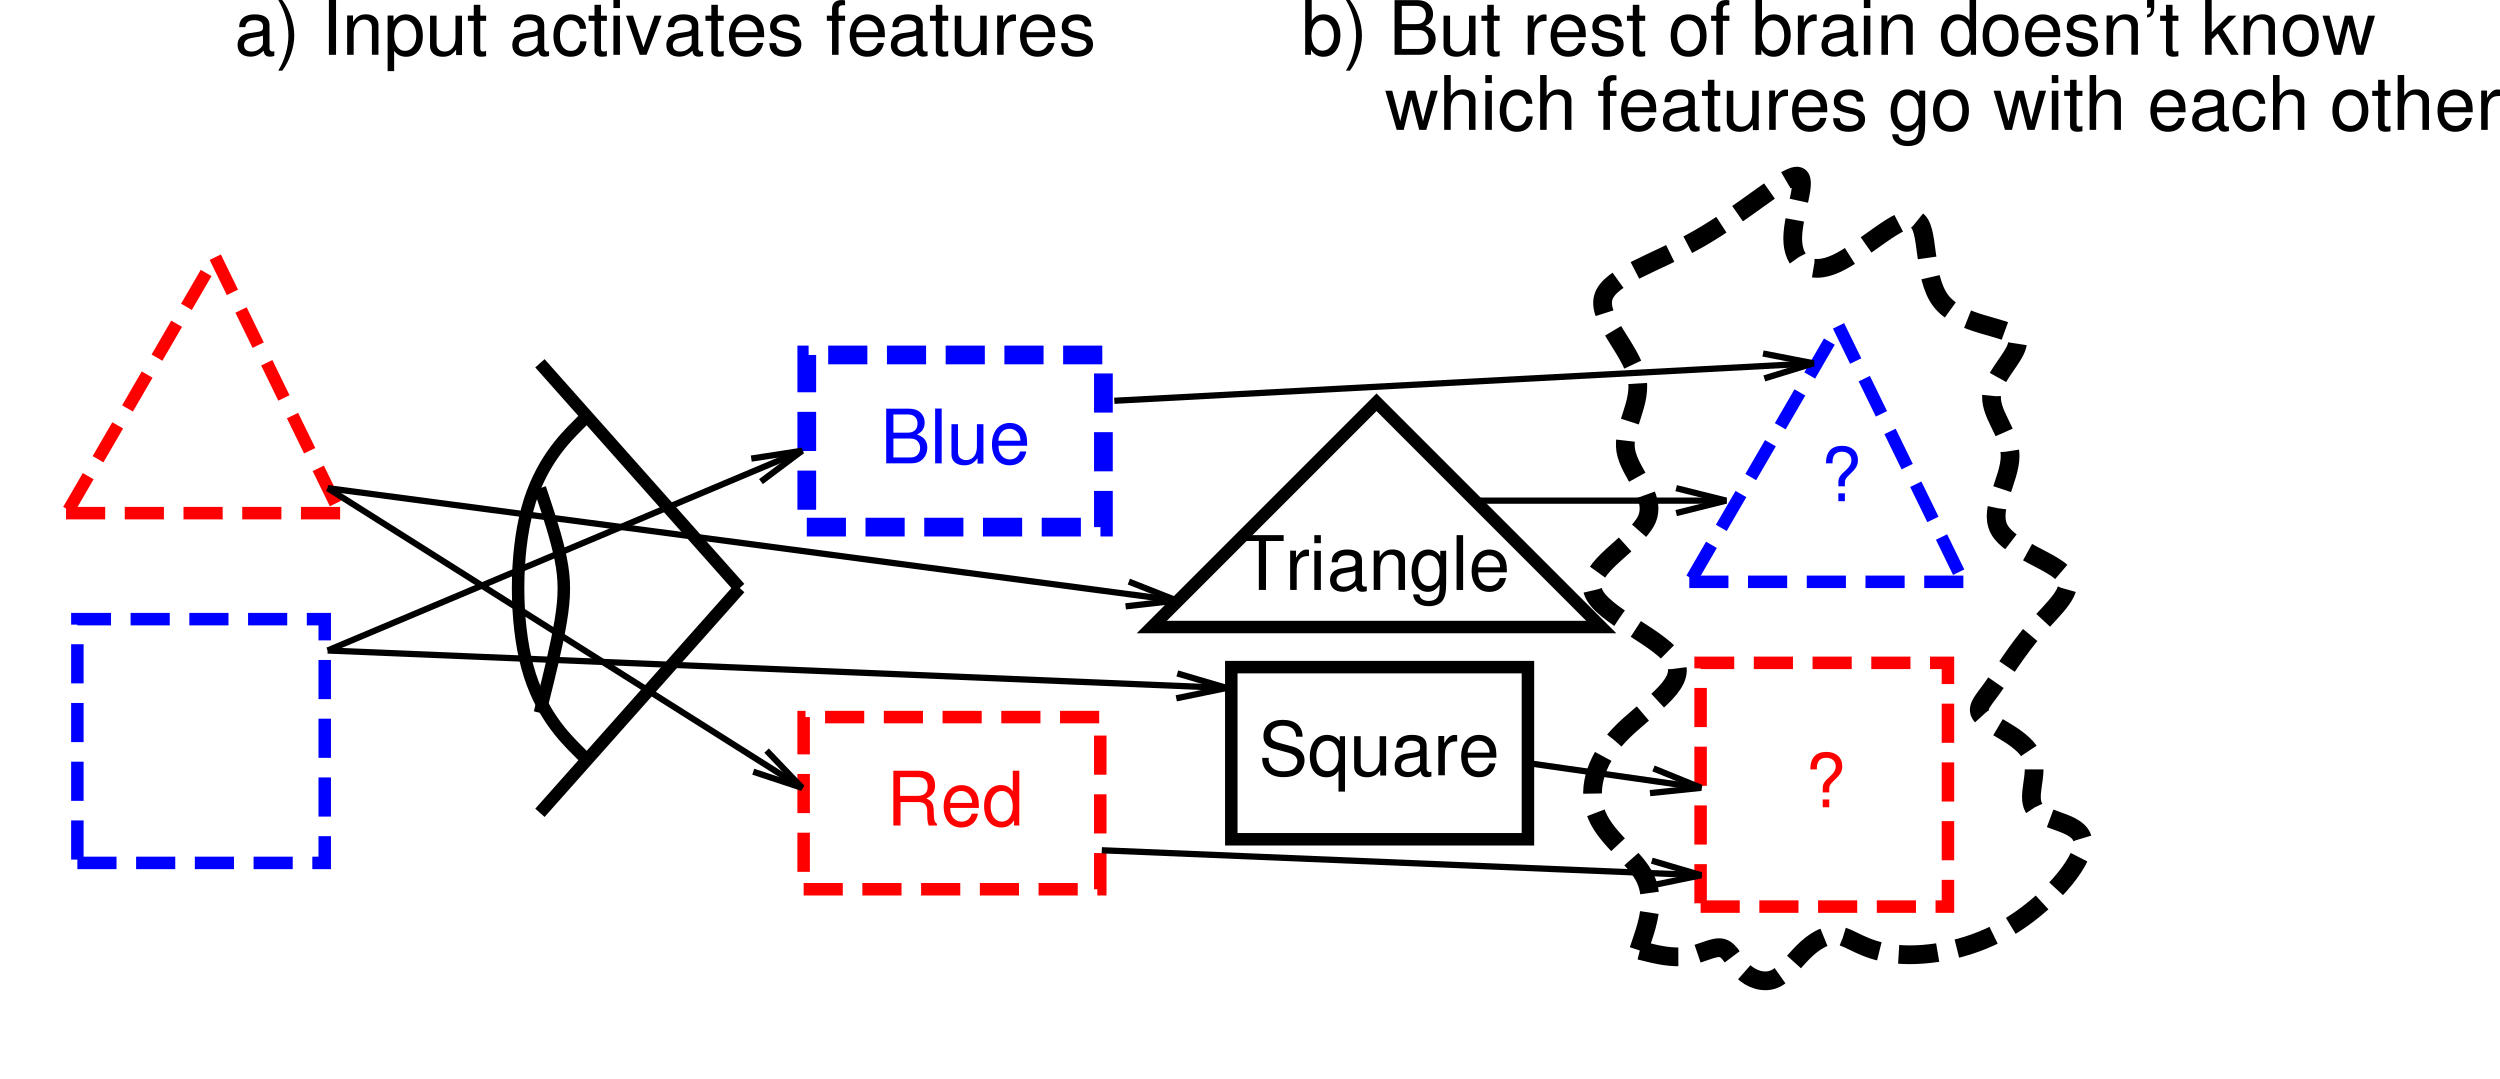 <?xml version="1.0" encoding="ISO-8859-1" standalone="yes"?>
<svg width="383.074" height="165.334">
  <defs> 
    <marker id="ArrowEnd" viewBox="0 0 10 10" refX="0" refY="5" 
     markerUnits="strokeWidth" 
     markerWidth="4" 
     markerHeight="3" 
     orient="auto"> 
        <path d="M 0 0 L 10 5 L 0 10 z" /> 
    </marker>
    <marker id="ArrowStart" viewBox="0 0 10 10" refX="10" refY="5" 
     markerUnits="strokeWidth" 
     markerWidth="4" 
     markerHeight="3" 
     orient="auto"> 
        <path d="M 10 0 L 0 5 L 10 10 z" /> 
    </marker> </defs>
<g>
<path style="stroke:none; fill-rule:evenodd; fill:#ff0000" d="M 137.993 122.899L 140.723 122.899C 141.665 122.899 142.085 123.356 142.085 124.387L 142.085 125.129C 142.085 125.645 142.171 126.149 142.316 126.493L 143.574 126.493L 143.574 126.231C 143.184 125.957 143.102 125.657 143.083 124.539C 143.07 123.157 142.852 122.743 141.938 122.352C 142.895 121.891 143.281 121.305 143.281 120.348C 143.281 118.899 142.374 118.102 140.738 118.102L 136.887 118.102L 136.887 126.5L 137.984 126.5L 137.993 122.899zM 137.926 121.954L 137.926 119.075L 140.508 119.075C 141.102 119.075 141.445 119.164 141.71 119.395C 141.997 119.633 142.145 120.012 142.145 120.52C 142.145 121.504 141.641 121.954 140.503 121.954L 137.926 121.954z"/>
<path style="stroke:none; fill-rule:evenodd; fill:#ff0000" d="M 149.993 123.801C 149.993 122.883 149.926 122.332 149.753 121.887C 149.368 120.903 148.454 120.305 147.335 120.305C 145.671 120.305 144.598 121.598 144.598 123.586C 144.598 125.575 145.633 126.801 147.309 126.801C 148.671 126.801 149.618 126.008 149.859 124.676L 148.906 124.676C 148.645 125.481 148.113 125.899 147.352 125.899C 146.749 125.899 146.238 125.621 145.921 125.106C 145.695 124.758 145.618 124.407 145.605 123.801L 149.993 123.801zM 145.574 123.032C 145.652 121.918 146.333 121.196 147.292 121.196C 148.23 121.196 148.956 121.973 148.956 122.961C 148.956 122.981 148.956 123.004 148.945 123.028L 145.574 123.032z"/>
<path style="stroke:none; fill-rule:evenodd; fill:#ff0000" d="M 156.191 118.098L 155.191 118.098L 155.191 121.239C 154.792 120.625 154.156 120.297 153.355 120.297C 151.809 120.297 150.792 121.555 150.792 123.489C 150.792 125.536 151.805 126.793 153.445 126.793C 154.281 126.793 154.863 126.473 155.387 125.704L 155.387 126.493L 156.184 126.493L 156.191 118.098zM 153.52 121.2C 154.54 121.2 155.188 122.125 155.188 123.571C 155.188 124.969 154.531 125.895 153.531 125.895C 152.488 125.895 151.792 124.957 151.792 123.547C 151.792 122.137 152.484 121.2 153.52 121.2z"/>
<path style="stroke:#ff0000; stroke-dasharray:6,3; stroke-width:1.913; fill:none" d="M 123.141 136.258L 168.594 136.258L 168.594 109.879L 123.141 109.879L 123.141 136.258z"/>
<path style="stroke:none; fill-rule:evenodd; fill:#0000ff" d="M 135.792 71L 139.602 71C 140.398 71 140.988 70.782 141.441 70.301C 141.855 69.864 142.09 69.266 142.09 68.61C 142.09 67.598 141.618 66.985 140.516 66.575C 141.281 66.219 141.688 65.598 141.688 64.746C 141.688 64.137 141.46 63.598 141.02 63.203C 140.583 62.801 140.008 62.618 139.199 62.618L 135.79 62.618L 135.792 71zM 136.895 66.301L 136.895 63.504L 138.938 63.504C 139.527 63.504 139.855 63.586 140.137 63.817C 140.43 64.055 140.59 64.418 140.59 64.903C 140.59 65.371 140.434 65.746 140.137 65.989C 139.855 66.215 139.527 66.301 138.938 66.301L 136.895 66.301zM 136.895 70.098L 136.895 67.2L 139.493 67.2C 140.003 67.2 140.348 67.325 140.602 67.602C 140.852 67.868 140.988 68.235 140.988 68.653C 140.988 69.055 140.852 69.426 140.602 69.692C 140.352 69.965 140.008 70.094 139.493 70.094L 136.895 70.098z"/>
<path style="stroke:none; fill-rule:evenodd; fill:#0000ff" d="M 143.292 71L 144.292 71L 144.292 62.602L 143.292 62.602L 143.292 71z"/>
<path style="stroke:none; fill-rule:evenodd; fill:#0000ff" d="M 150.691 71.036L 150.691 65.004L 149.691 65.004L 149.691 68.45C 149.691 69.688 149.046 70.5 148.04 70.5C 147.277 70.5 146.792 70.039 146.792 69.309L 146.792 65.004L 145.792 65.004L 145.792 69.657C 145.792 70.657 146.551 71.301 147.743 71.301C 148.641 71.301 149.215 70.993 149.79 70.2L 149.79 71.039L 150.691 71.036z"/>
<path style="stroke:none; fill-rule:evenodd; fill:#0000ff" d="M 157.395 68.301C 157.395 67.383 157.329 66.832 157.156 66.387C 156.77 65.403 155.855 64.805 154.738 64.805C 153.074 64.805 151.999 66.098 151.999 68.086C 151.999 70.075 153.036 71.301 154.71 71.301C 156.074 71.301 157.02 70.508 157.262 69.176L 156.309 69.176C 156.046 69.981 155.516 70.399 154.753 70.399C 154.152 70.399 153.641 70.121 153.324 69.606C 153.098 69.258 153.02 68.907 153.008 68.301L 157.395 68.301zM 152.973 67.532C 153.051 66.418 153.73 65.696 154.691 65.696C 155.628 65.696 156.355 66.473 156.355 67.461C 156.355 67.481 156.355 67.504 156.344 67.528L 152.973 67.532z"/>
<path style="stroke:#0000ff; stroke-dasharray:6,3; stroke-width:2.87; fill:none" d="M 123.622 80.77L 169.074 80.77L 169.074 54.391L 123.622 54.391L 123.622 80.77z"/>
<path style="stroke:#000000; stroke-width:1.913; fill:none" d="M 188.671 128.602L 234.124 128.602L 234.124 102.223L 188.671 102.223L 188.671 128.602z"/>
<path style="stroke:none; fill-rule:evenodd; fill:#000000" d="M 199.594 112.887C 199.585 111.25 198.465 110.301 196.551 110.301C 194.727 110.301 193.598 111.25 193.598 112.778C 193.598 113.805 194.128 114.457 195.219 114.746L 197.273 115.301C 198.316 115.579 198.792 116.004 198.792 116.664C 198.792 117.114 198.555 117.579 198.206 117.832C 197.878 118.063 197.359 118.188 196.691 118.188C 195.796 118.188 195.188 117.961 194.792 117.461C 194.488 117.082 194.352 116.664 194.402 116.125L 193.402 116.125C 193.411 116.903 193.559 117.414 193.887 117.879C 194.454 118.668 195.406 119.086 196.665 119.086C 197.648 119.086 198.454 118.86 198.988 118.442C 199.542 117.996 199.895 117.246 199.895 116.52C 199.895 115.485 199.262 114.727 198.137 114.414L 196.062 113.852C 195.066 113.579 194.704 113.254 194.704 112.61C 194.704 111.758 195.438 111.192 196.542 111.192C 197.852 111.192 198.585 111.793 198.598 112.879L 199.594 112.887z"/>
<path style="stroke:none; fill-rule:evenodd; fill:#000000" d="M 206.094 121.301L 206.094 112.805L 205.296 112.805L 205.296 113.59C 204.844 112.954 204.156 112.606 203.355 112.606C 201.749 112.606 200.704 113.911 200.704 115.922C 200.704 117.887 201.68 119.102 203.253 119.102C 204.083 119.102 204.652 118.793 205.098 118.114L 205.098 121.301L 206.094 121.301zM 203.445 113.508C 204.465 113.508 205.122 114.426 205.122 115.871C 205.122 117.246 204.456 118.164 203.445 118.164C 202.391 118.164 201.691 117.235 201.691 115.836C 201.691 114.45 202.391 113.508 203.445 113.508z"/>
<path style="stroke:none; fill-rule:evenodd; fill:#000000" d="M 212.395 118.836L 212.395 112.805L 211.395 112.805L 211.395 116.25C 211.395 117.489 210.749 118.301 209.743 118.301C 208.98 118.301 208.497 117.84 208.497 117.11L 208.497 112.805L 207.497 112.805L 207.497 117.457C 207.497 118.457 208.253 119.102 209.445 119.102C 210.344 119.102 210.917 118.793 211.493 118L 211.493 118.84L 212.395 118.836z"/>
<path style="stroke:none; fill-rule:evenodd; fill:#000000" d="M 219.335 118.239C 219.23 118.297 219.184 118.297 219.124 118.297C 218.786 118.297 218.598 118.125 218.598 117.825L 218.598 114.258C 218.598 113.184 217.82 112.602 216.348 112.602C 215.48 112.602 214.762 112.856 214.359 113.305C 214.085 113.614 213.973 113.961 213.949 114.563L 214.895 114.563C 214.973 113.832 215.398 113.5 216.281 113.5C 217.124 113.5 217.598 113.821 217.598 114.399L 217.598 114.653C 217.598 115.055 217.363 115.227 216.622 115.321C 215.296 115.493 215.094 115.539 214.734 115.688C 214.051 115.973 213.704 116.516 213.704 117.301C 213.704 118.395 214.456 119.086 215.667 119.086C 216.421 119.086 217.027 118.813 217.704 118.168C 217.77 118.801 218.066 119.086 218.684 119.086C 218.874 119.086 219.023 119.063 219.333 118.981L 219.335 118.239zM 217.594 116.938C 217.594 117.266 217.503 117.469 217.227 117.743C 216.848 118.106 216.391 118.297 215.844 118.297C 215.122 118.297 214.695 117.934 214.695 117.305C 214.695 116.657 215.105 116.325 216.098 116.172C 217.079 116.032 217.277 115.985 217.59 115.832L 217.594 116.938z"/>
<path style="stroke:none; fill-rule:evenodd; fill:#000000" d="M 220.395 112.774L 220.395 118.797L 221.395 118.797L 221.395 115.664C 221.395 114.801 221.605 114.239 222.055 113.903C 222.344 113.684 222.624 113.618 223.277 113.606L 223.277 112.641C 223.122 112.621 223.042 112.61 222.917 112.61C 222.309 112.61 221.844 112.977 221.296 113.871L 221.296 112.782L 220.395 112.774z"/>
<path style="stroke:none; fill-rule:evenodd; fill:#000000" d="M 229.292 116.098C 229.292 115.18 229.227 114.629 229.055 114.184C 228.667 113.2 227.753 112.602 226.637 112.602C 224.973 112.602 223.898 113.895 223.898 115.883C 223.898 117.871 224.934 119.098 226.609 119.098C 227.973 119.098 228.917 118.305 229.161 116.973L 228.206 116.973C 227.945 117.778 227.415 118.196 226.652 118.196C 226.051 118.196 225.54 117.918 225.223 117.403C 224.997 117.055 224.917 116.704 224.906 116.098L 229.292 116.098zM 224.874 115.332C 224.954 114.219 225.633 113.496 226.594 113.496C 227.531 113.496 228.258 114.274 228.258 115.262C 228.258 115.282 228.258 115.305 228.247 115.329L 224.874 115.332z"/>
<path style="stroke:#0000ff; stroke-dasharray:6,3; stroke-width:1.913; fill:none" d="M 11.855 132.223L 49.758 132.223L 49.758 94.871L 11.855 94.871L 11.855 132.223z"/>
<path style="stroke:#000000; stroke-width:1.913; fill:none" d="M 90.383 63.321C 90.383 63.321 90.383 63.321 88.473 65.231C 86.562 67.141 82.734 70.969 80.82 77.985C 78.91 85 78.91 95.204 80.82 102.219C 82.73 109.235 86.559 113.059 88.473 114.973C 90.383 116.883 90.383 116.883 90.383 116.883"/>
<path style="stroke:#000000; stroke-width:1.913; fill:none" d="M 82.73 55.668L 113.34 90.106"/>
<path style="stroke:#000000; stroke-width:1.913; fill:none" d="M 113.344 90.11L 82.734 124.547"/>
<path style="stroke:#000000; stroke-width:1.913; fill:none" d="M 82.73 74.801C 82.73 74.801 82.73 74.801 83.367 76.711C 84.004 78.621 85.277 82.45 85.918 85.637C 86.555 88.825 86.555 91.375 85.918 95.2C 85.281 99.024 84.008 104.125 83.367 106.676C 82.73 109.227 82.73 109.227 82.73 109.227"/>
<path style="stroke:#ff0000; stroke-dasharray:6,3; stroke-width:1.913; fill:none" d="M 32.984 39.407L 52.117 78.629"/>
<path style="stroke:#ff0000; stroke-dasharray:6,3; stroke-width:1.913; fill:none" d="M 52.117 78.629L 10.027 78.629"/>
<path style="stroke:#ff0000; stroke-dasharray:6,3; stroke-width:1.913; fill:none" d="M 10.504 78.153L 32.984 39.41"/>
<path style="stroke:#ff0000; stroke-dasharray:6,3; stroke-width:1.913; fill:none" d="M 260.582 138.918L 298.484 138.918L 298.484 101.567L 260.582 101.567L 260.582 138.918z"/>
<path style="stroke:none; fill-rule:evenodd; fill:#ff0000" d="M 280.293 121.414L 280.293 120.879C 280.293 120.375 280.414 120.184 281.172 119.461C 282.008 118.684 282.289 118.168 282.289 117.411C 282.289 116.071 281.348 115.211 279.875 115.211C 278.242 115.211 277.395 116.125 277.395 117.891L 278.395 117.891C 278.395 117.368 278.449 117.047 278.586 116.774C 278.797 116.352 279.25 116.114 279.848 116.114C 280.715 116.114 281.289 116.641 281.289 117.418C 281.289 117.942 281.047 118.391 280.453 118.93C 279.797 119.536 279.797 119.536 279.605 119.797C 279.375 120.118 279.297 120.379 279.297 120.789L 279.297 121.418L 280.293 121.414zM 280.293 122.5L 279.293 122.5L 279.293 123.7L 280.293 123.7L 280.293 122.5z"/>
<path style="stroke:none; fill-rule:evenodd; fill:#0000ff" d="M 282.691 74.516L 282.691 73.981C 282.691 73.477 282.812 73.286 283.57 72.563C 284.406 71.786 284.688 71.27 284.688 70.512C 284.688 69.172 283.746 68.313 282.273 68.313C 280.641 68.313 279.793 69.227 279.793 70.993L 280.793 70.993C 280.793 70.469 280.848 70.149 280.984 69.875C 281.195 69.453 281.648 69.215 282.246 69.215C 283.113 69.215 283.688 69.743 283.688 70.52C 283.688 71.043 283.445 71.493 282.852 72.032C 282.195 72.637 282.195 72.637 282.004 72.899C 281.773 73.219 281.695 73.481 281.695 73.891L 281.695 74.52L 282.691 74.516zM 282.691 75.598L 281.691 75.598L 281.691 76.797L 282.691 76.797L 282.691 75.598z"/>
<path style="stroke:#0000ff; stroke-dasharray:6,3; stroke-width:1.913; fill:none" d="M 281.715 49.93L 300.848 89.153"/>
<path style="stroke:#0000ff; stroke-dasharray:6,3; stroke-width:1.913; fill:none" d="M 300.848 89.153L 258.758 89.153"/>
<path style="stroke:#0000ff; stroke-dasharray:6,3; stroke-width:1.913; fill:none" d="M 259.234 88.672L 281.715 49.93"/>
<path style="stroke:none; fill-rule:evenodd; fill:#000000" d="M 42.035 7.836C 41.93 7.895 41.883 7.895 41.824 7.895C 41.484 7.895 41.297 7.723 41.297 7.422L 41.297 3.856C 41.297 2.782 40.52 2.2 39.047 2.2C 38.18 2.2 37.461 2.453 37.059 2.903C 36.785 3.211 36.672 3.559 36.648 4.16L 37.594 4.16C 37.672 3.43 38.098 3.098 38.98 3.098C 39.824 3.098 40.297 3.418 40.297 3.996L 40.297 4.25C 40.297 4.653 40.062 4.825 39.32 4.918C 37.996 5.09 37.793 5.137 37.434 5.286C 36.75 5.571 36.402 6.114 36.402 6.899C 36.402 7.993 37.156 8.684 38.367 8.684C 39.121 8.684 39.727 8.41 40.402 7.766C 40.469 8.399 40.766 8.684 41.383 8.684C 41.574 8.684 41.723 8.66 42.031 8.578L 42.035 7.836zM 40.293 6.539C 40.293 6.868 40.203 7.071 39.926 7.344C 39.547 7.707 39.09 7.899 38.543 7.899C 37.82 7.899 37.395 7.536 37.395 6.907C 37.395 6.258 37.805 5.926 38.797 5.774C 39.777 5.633 39.977 5.586 40.289 5.434L 40.293 6.539z"/>
<path style="stroke:none; fill-rule:evenodd; fill:#000000" d="M 43.25 10.832C 44.379 9.325 45.09 7.231 45.09 5.426C 45.09 3.61 44.379 1.516 43.25 0.004L 42.633 0.004C 43.637 1.653 44.195 3.582 44.195 5.426C 44.195 7.254 43.637 9.2 42.633 10.832L 43.25 10.832z"/>
<path style="stroke:none; fill-rule:evenodd; fill:#000000" d="M 50.395 8.399L 51.492 8.399L 51.492 0L 50.395 0L 50.395 8.399z"/>
<path style="stroke:none; fill-rule:evenodd; fill:#000000" d="M 53.191 2.371L 53.191 8.395L 54.191 8.395L 54.191 5.047C 54.191 3.809 54.816 2.996 55.781 2.996C 56.52 2.996 56.988 3.457 56.988 4.188L 56.988 8.391L 57.988 8.391L 57.988 3.836C 57.988 2.836 57.246 2.192 56.086 2.192C 55.195 2.192 54.621 2.536 54.094 3.375L 54.094 2.364L 53.191 2.371z"/>
<path style="stroke:none; fill-rule:evenodd; fill:#000000" d="M 59.395 10.903L 60.395 10.903L 60.395 7.801C 60.895 8.422 61.457 8.7 62.23 8.7C 63.773 8.7 64.789 7.442 64.789 5.508C 64.789 3.477 63.805 2.203 62.207 2.203C 61.395 2.203 60.738 2.571 60.293 3.282L 60.293 2.375L 59.395 2.375L 59.395 10.903zM 62.059 3.098C 63.105 3.098 63.789 4.032 63.789 5.481C 63.789 6.856 63.094 7.793 62.059 7.793C 61.055 7.793 60.395 6.868 60.395 5.446C 60.395 4.024 61.055 3.098 62.059 3.098z"/>
<path style="stroke:none; fill-rule:evenodd; fill:#000000" d="M 70.793 8.434L 70.793 2.403L 69.793 2.403L 69.793 5.848C 69.793 7.086 69.148 7.899 68.141 7.899C 67.379 7.899 66.894 7.438 66.894 6.707L 66.894 2.403L 65.894 2.403L 65.894 7.055C 65.894 8.055 66.652 8.7 67.844 8.7C 68.742 8.7 69.316 8.391 69.891 7.598L 69.891 8.438L 70.793 8.434z"/>
<path style="stroke:none; fill-rule:evenodd; fill:#000000" d="M 74.492 2.399L 73.594 2.399L 73.594 0.731L 72.594 0.731L 72.594 2.399L 71.695 2.399L 71.695 3.196L 72.594 3.196L 72.594 7.743C 72.594 8.348 72.996 8.692 73.727 8.692C 73.949 8.692 74.176 8.668 74.488 8.61L 74.488 7.774C 74.375 7.864 74.238 7.891 74.07 7.891C 73.695 7.891 73.59 7.778 73.59 7.348L 73.59 3.196L 74.488 3.196L 74.492 2.399z"/>
<path style="stroke:none; fill-rule:evenodd; fill:#000000" d="M 84.133 7.836C 84.027 7.895 83.98 7.895 83.922 7.895C 83.582 7.895 83.394 7.723 83.394 7.422L 83.394 3.856C 83.394 2.782 82.617 2.2 81.144 2.2C 80.277 2.2 79.559 2.453 79.156 2.903C 78.883 3.211 78.769 3.559 78.746 4.16L 79.691 4.16C 79.769 3.43 80.195 3.098 81.078 3.098C 81.922 3.098 82.394 3.418 82.394 3.996L 82.394 4.25C 82.394 4.653 82.16 4.825 81.418 4.918C 80.094 5.09 79.891 5.137 79.531 5.286C 78.848 5.571 78.5 6.114 78.5 6.899C 78.5 7.993 79.254 8.684 80.465 8.684C 81.219 8.684 81.824 8.41 82.5 7.766C 82.566 8.399 82.863 8.684 83.48 8.684C 83.672 8.684 83.82 8.66 84.129 8.578L 84.133 7.836zM 82.394 6.539C 82.394 6.868 82.305 7.071 82.027 7.344C 81.648 7.707 81.191 7.899 80.644 7.899C 79.922 7.899 79.496 7.536 79.496 6.907C 79.496 6.258 79.906 5.926 80.898 5.774C 81.879 5.633 82.078 5.586 82.391 5.434L 82.394 6.539z"/>
<path style="stroke:none; fill-rule:evenodd; fill:#000000" d="M 89.801 4.407C 89.758 3.821 89.633 3.438 89.402 3.102C 88.996 2.539 88.277 2.203 87.449 2.203C 85.848 2.203 84.801 3.496 84.801 5.508C 84.801 7.461 85.824 8.7 87.438 8.7C 88.859 8.7 89.758 7.828 89.871 6.336L 88.918 6.336C 88.762 7.313 88.273 7.801 87.469 7.801C 86.426 7.801 85.801 6.938 85.801 5.512C 85.801 4.004 86.41 3.106 87.445 3.106C 88.238 3.106 88.738 3.575 88.852 4.41L 89.801 4.407z"/>
<path style="stroke:none; fill-rule:evenodd; fill:#000000" d="M 92.993 2.399L 92.094 2.399L 92.094 0.731L 91.094 0.731L 91.094 2.399L 90.195 2.399L 90.195 3.196L 91.094 3.196L 91.094 7.743C 91.094 8.348 91.496 8.692 92.227 8.692C 92.45 8.692 92.675 8.668 92.989 8.61L 92.989 7.774C 92.874 7.864 92.739 7.891 92.57 7.891C 92.195 7.891 92.09 7.778 92.09 7.348L 92.09 3.196L 92.989 3.196L 92.993 2.399z"/>
<path style="stroke:none; fill-rule:evenodd; fill:#000000" d="M 94.993 2.399L 93.993 2.399L 93.993 8.399L 94.993 8.399L 94.993 2.399zM 94.993 0L 93.993 0L 93.993 1.235L 94.993 1.235L 94.993 0z"/>
<path style="stroke:none; fill-rule:evenodd; fill:#000000" d="M 99.067 8.399L 101.372 2.399L 100.293 2.399L 98.597 7.258L 96.993 2.399L 95.915 2.399L 98.023 8.399L 99.067 8.399z"/>
<path style="stroke:none; fill-rule:evenodd; fill:#000000" d="M 107.735 7.836C 107.629 7.895 107.583 7.895 107.524 7.895C 107.184 7.895 106.997 7.723 106.997 7.422L 106.997 3.856C 106.997 2.782 106.219 2.2 104.747 2.2C 103.879 2.2 103.161 2.453 102.758 2.903C 102.485 3.211 102.372 3.559 102.348 4.16L 103.293 4.16C 103.372 3.43 103.797 3.098 104.68 3.098C 105.524 3.098 105.997 3.418 105.997 3.996L 105.997 4.25C 105.997 4.653 105.762 4.825 105.02 4.918C 103.696 5.09 103.493 5.137 103.133 5.286C 102.45 5.571 102.102 6.114 102.102 6.899C 102.102 7.993 102.856 8.684 104.067 8.684C 104.821 8.684 105.426 8.41 106.102 7.766C 106.168 8.399 106.465 8.684 107.083 8.684C 107.274 8.684 107.422 8.66 107.731 8.578L 107.735 7.836zM 105.993 6.539C 105.993 6.868 105.903 7.071 105.625 7.344C 105.247 7.707 104.79 7.899 104.243 7.899C 103.52 7.899 103.094 7.536 103.094 6.907C 103.094 6.258 103.504 5.926 104.497 5.774C 105.477 5.633 105.676 5.586 105.989 5.434L 105.993 6.539z"/>
<path style="stroke:none; fill-rule:evenodd; fill:#000000" d="M 110.895 2.399L 109.997 2.399L 109.997 0.731L 108.997 0.731L 108.997 2.399L 108.098 2.399L 108.098 3.196L 108.997 3.196L 108.997 7.743C 108.997 8.348 109.399 8.692 110.129 8.692C 110.352 8.692 110.579 8.668 110.891 8.61L 110.891 7.774C 110.778 7.864 110.641 7.891 110.473 7.891C 110.098 7.891 109.993 7.778 109.993 7.348L 109.993 3.196L 110.891 3.196L 110.895 2.399z"/>
<path style="stroke:none; fill-rule:evenodd; fill:#000000" d="M 117.094 5.7C 117.094 4.782 117.028 4.231 116.856 3.786C 116.469 2.801 115.555 2.203 114.438 2.203C 112.774 2.203 111.7 3.496 111.7 5.485C 111.7 7.473 112.735 8.7 114.411 8.7C 115.774 8.7 116.719 7.907 116.961 6.575L 116.008 6.575C 115.747 7.379 115.215 7.797 114.454 7.797C 113.852 7.797 113.34 7.52 113.024 7.004C 112.797 6.657 112.719 6.305 112.707 5.7L 117.094 5.7zM 112.672 4.934C 112.75 3.821 113.43 3.098 114.391 3.098C 115.329 3.098 116.055 3.875 116.055 4.864C 116.055 4.883 116.055 4.907 116.043 4.93L 112.672 4.934z"/>
<path style="stroke:none; fill-rule:evenodd; fill:#000000" d="M 122.52 4.063C 122.508 2.875 121.723 2.203 120.321 2.203C 118.911 2.203 117.997 2.93 117.997 4.051C 117.997 4.996 118.485 5.446 119.934 5.793L 120.844 6.012C 121.52 6.172 121.79 6.414 121.79 6.852C 121.79 7.414 121.223 7.797 120.379 7.797C 119.86 7.797 119.422 7.649 119.18 7.391C 119.032 7.219 118.961 7.043 118.903 6.61L 117.887 6.61C 117.93 8.02 118.715 8.7 120.297 8.7C 121.821 8.7 122.79 7.95 122.79 6.786C 122.79 5.887 122.278 5.391 121.063 5.102L 120.129 4.883C 119.336 4.7 118.997 4.446 118.997 4.02C 118.997 3.469 119.493 3.11 120.282 3.11C 121.055 3.11 121.473 3.438 121.497 4.067L 122.52 4.063z"/>
<path style="stroke:none; fill-rule:evenodd; fill:#000000" d="M 129.493 2.399L 128.493 2.399L 128.493 1.43C 128.493 1.016 128.719 0.801 129.156 0.801C 129.234 0.801 129.27 0.801 129.488 0.801L 129.488 0.059C 129.266 0.016 129.137 0.008 128.938 0.008C 128.036 0.008 127.493 0.516 127.493 1.379L 127.493 2.403L 126.696 2.403L 126.696 3.2L 127.493 3.2L 127.493 8.399L 128.493 8.399L 128.493 3.2L 129.493 3.2L 129.493 2.399z"/>
<path style="stroke:none; fill-rule:evenodd; fill:#000000" d="M 135.594 5.7C 135.594 4.782 135.527 4.231 135.355 3.786C 134.969 2.801 134.055 2.203 132.938 2.203C 131.273 2.203 130.199 3.496 130.199 5.485C 130.199 7.473 131.234 8.7 132.911 8.7C 134.273 8.7 135.219 7.907 135.46 6.575L 134.508 6.575C 134.247 7.379 133.715 7.797 132.954 7.797C 132.352 7.797 131.84 7.52 131.523 7.004C 131.296 6.657 131.219 6.305 131.206 5.7L 135.594 5.7zM 131.171 4.934C 131.249 3.821 131.93 3.098 132.891 3.098C 133.829 3.098 134.555 3.875 134.555 4.864C 134.555 4.883 134.555 4.907 134.542 4.93L 131.171 4.934z"/>
<path style="stroke:none; fill-rule:evenodd; fill:#000000" d="M 142.133 7.836C 142.027 7.895 141.98 7.895 141.921 7.895C 141.583 7.895 141.395 7.723 141.395 7.422L 141.395 3.856C 141.395 2.782 140.618 2.2 139.145 2.2C 138.277 2.2 137.559 2.453 137.156 2.903C 136.883 3.211 136.77 3.559 136.747 4.16L 137.691 4.16C 137.77 3.43 138.195 3.098 139.079 3.098C 139.921 3.098 140.395 3.418 140.395 3.996L 140.395 4.25C 140.395 4.653 140.161 4.825 139.417 4.918C 138.094 5.09 137.891 5.137 137.531 5.286C 136.848 5.571 136.499 6.114 136.499 6.899C 136.499 7.993 137.253 8.684 138.465 8.684C 139.219 8.684 139.824 8.41 140.499 7.766C 140.566 8.399 140.863 8.684 141.48 8.684C 141.671 8.684 141.82 8.66 142.128 8.578L 142.133 7.836zM 140.395 6.539C 140.395 6.868 140.305 7.071 140.027 7.344C 139.648 7.707 139.191 7.899 138.645 7.899C 137.921 7.899 137.497 7.536 137.497 6.907C 137.497 6.258 137.906 5.926 138.898 5.774C 139.878 5.633 140.079 5.586 140.391 5.434L 140.395 6.539z"/>
<path style="stroke:none; fill-rule:evenodd; fill:#000000" d="M 145.292 2.399L 144.395 2.399L 144.395 0.731L 143.395 0.731L 143.395 2.399L 142.497 2.399L 142.497 3.196L 143.395 3.196L 143.395 7.743C 143.395 8.348 143.796 8.692 144.527 8.692C 144.749 8.692 144.977 8.668 145.29 8.61L 145.29 7.774C 145.176 7.864 145.04 7.891 144.872 7.891C 144.497 7.891 144.391 7.778 144.391 7.348L 144.391 3.196L 145.29 3.196L 145.292 2.399z"/>
<path style="stroke:none; fill-rule:evenodd; fill:#000000" d="M 151.191 8.434L 151.191 2.403L 150.191 2.403L 150.191 5.848C 150.191 7.086 149.546 7.899 148.54 7.899C 147.777 7.899 147.292 7.438 147.292 6.707L 147.292 2.403L 146.292 2.403L 146.292 7.055C 146.292 8.055 147.051 8.7 148.243 8.7C 149.141 8.7 149.715 8.391 150.29 7.598L 150.29 8.438L 151.191 8.434z"/>
<path style="stroke:none; fill-rule:evenodd; fill:#000000" d="M 152.792 2.371L 152.792 8.395L 153.792 8.395L 153.792 5.262C 153.792 4.399 154.003 3.836 154.454 3.5C 154.743 3.282 155.023 3.215 155.676 3.203L 155.676 2.239C 155.52 2.219 155.441 2.207 155.316 2.207C 154.706 2.207 154.243 2.575 153.695 3.469L 153.695 2.379L 152.792 2.371z"/>
<path style="stroke:none; fill-rule:evenodd; fill:#000000" d="M 161.691 5.7C 161.691 4.782 161.624 4.231 161.454 3.786C 161.066 2.801 160.152 2.203 159.036 2.203C 157.372 2.203 156.296 3.496 156.296 5.485C 156.296 7.473 157.333 8.7 159.008 8.7C 160.372 8.7 161.316 7.907 161.559 6.575L 160.605 6.575C 160.344 7.379 159.812 7.797 159.051 7.797C 158.449 7.797 157.938 7.52 157.622 7.004C 157.395 6.657 157.316 6.305 157.305 5.7L 161.691 5.7zM 157.273 4.934C 157.352 3.821 158.031 3.098 158.993 3.098C 159.93 3.098 160.656 3.875 160.656 4.864C 160.656 4.883 160.656 4.907 160.645 4.93L 157.273 4.934z"/>
<path style="stroke:none; fill-rule:evenodd; fill:#000000" d="M 167.219 4.063C 167.206 2.875 166.421 2.203 165.02 2.203C 163.609 2.203 162.695 2.93 162.695 4.051C 162.695 4.996 163.184 5.446 164.633 5.793L 165.542 6.012C 166.219 6.172 166.488 6.414 166.488 6.852C 166.488 7.414 165.921 7.797 165.079 7.797C 164.559 7.797 164.122 7.649 163.878 7.391C 163.73 7.219 163.661 7.043 163.602 6.61L 162.585 6.61C 162.628 8.02 163.415 8.7 164.997 8.7C 166.52 8.7 167.488 7.95 167.488 6.786C 167.488 5.887 166.977 5.391 165.762 5.102L 164.829 4.883C 164.036 4.7 163.695 4.446 163.695 4.02C 163.695 3.469 164.191 3.11 164.98 3.11C 165.753 3.11 166.171 3.438 166.195 4.067L 167.219 4.063z"/>
<path style="stroke:none; fill-rule:evenodd; fill:#000000" d="M 199.993 0L 199.993 8.399L 200.891 8.399L 200.891 7.633C 201.344 8.356 201.949 8.7 202.786 8.7C 204.359 8.7 205.387 7.395 205.387 5.383C 205.387 3.418 204.406 2.203 202.835 2.203C 202.016 2.203 201.438 2.516 200.993 3.2L 200.993 0L 199.993 0zM 202.641 3.11C 203.706 3.11 204.395 4.039 204.395 5.473C 204.395 6.836 203.684 7.766 202.641 7.766C 201.633 7.766 200.965 6.848 200.965 5.438C 200.965 4.028 201.628 3.11 202.641 3.11z"/>
<path style="stroke:none; fill-rule:evenodd; fill:#000000" d="M 206.848 10.832C 207.977 9.325 208.688 7.231 208.688 5.426C 208.688 3.61 207.977 1.516 206.848 0.004L 206.23 0.004C 207.234 1.653 207.792 3.582 207.792 5.426C 207.792 7.254 207.234 9.2 206.23 10.832L 206.848 10.832z"/>
<path style="stroke:none; fill-rule:evenodd; fill:#000000" d="M 213.691 8.399L 217.499 8.399C 218.296 8.399 218.887 8.18 219.34 7.7C 219.753 7.262 219.988 6.664 219.988 6.008C 219.988 4.996 219.516 4.383 218.415 3.973C 219.18 3.618 219.585 2.996 219.585 2.145C 219.585 1.536 219.359 0.996 218.917 0.602C 218.48 0.2 217.906 0.016 217.098 0.016L 213.688 0.016L 213.691 8.399zM 214.792 3.7L 214.792 0.903L 216.835 0.903C 217.426 0.903 217.753 0.985 218.036 1.215C 218.329 1.453 218.488 1.817 218.488 2.301C 218.488 2.77 218.333 3.145 218.036 3.387C 217.753 3.614 217.426 3.7 216.835 3.7L 214.792 3.7zM 214.792 7.5L 214.792 4.602L 217.391 4.602C 217.902 4.602 218.247 4.727 218.499 5.004C 218.749 5.27 218.887 5.637 218.887 6.055C 218.887 6.457 218.749 6.828 218.499 7.094C 218.249 7.368 217.906 7.496 217.391 7.496L 214.792 7.5z"/>
<path style="stroke:none; fill-rule:evenodd; fill:#000000" d="M 226.094 8.434L 226.094 2.403L 225.094 2.403L 225.094 5.848C 225.094 7.086 224.449 7.899 223.441 7.899C 222.68 7.899 222.195 7.438 222.195 6.707L 222.195 2.403L 221.195 2.403L 221.195 7.055C 221.195 8.055 221.954 8.7 223.145 8.7C 224.042 8.7 224.618 8.391 225.191 7.598L 225.191 8.438L 226.094 8.434z"/>
<path style="stroke:none; fill-rule:evenodd; fill:#000000" d="M 229.792 2.399L 228.895 2.399L 228.895 0.731L 227.895 0.731L 227.895 2.399L 226.997 2.399L 226.997 3.196L 227.895 3.196L 227.895 7.743C 227.895 8.348 228.296 8.692 229.027 8.692C 229.249 8.692 229.477 8.668 229.79 8.61L 229.79 7.774C 229.676 7.864 229.54 7.891 229.372 7.891C 228.997 7.891 228.891 7.778 228.891 7.348L 228.891 3.196L 229.79 3.196L 229.792 2.399z"/>
<path style="stroke:none; fill-rule:evenodd; fill:#000000" d="M 234.094 2.371L 234.094 8.395L 235.094 8.395L 235.094 5.262C 235.094 4.399 235.305 3.836 235.753 3.5C 236.042 3.282 236.324 3.215 236.977 3.203L 236.977 2.239C 236.82 2.219 236.743 2.207 236.618 2.207C 236.008 2.207 235.542 2.575 234.997 3.469L 234.997 2.379L 234.094 2.371z"/>
<path style="stroke:none; fill-rule:evenodd; fill:#000000" d="M 242.993 5.7C 242.993 4.782 242.926 4.231 242.753 3.786C 242.368 2.801 241.454 2.203 240.335 2.203C 238.671 2.203 237.598 3.496 237.598 5.485C 237.598 7.473 238.633 8.7 240.309 8.7C 241.671 8.7 242.618 7.907 242.859 6.575L 241.906 6.575C 241.645 7.379 241.113 7.797 240.352 7.797C 239.749 7.797 239.238 7.52 238.921 7.004C 238.695 6.657 238.618 6.305 238.605 5.7L 242.993 5.7zM 238.574 4.934C 238.652 3.821 239.333 3.098 240.292 3.098C 241.23 3.098 241.956 3.875 241.956 4.864C 241.956 4.883 241.956 4.907 241.945 4.93L 238.574 4.934z"/>
<path style="stroke:none; fill-rule:evenodd; fill:#000000" d="M 248.52 4.063C 248.508 2.875 247.723 2.203 246.32 2.203C 244.911 2.203 243.997 2.93 243.997 4.051C 243.997 4.996 244.484 5.446 245.934 5.793L 246.844 6.012C 247.52 6.172 247.789 6.414 247.789 6.852C 247.789 7.414 247.223 7.797 246.378 7.797C 245.859 7.797 245.421 7.649 245.18 7.391C 245.031 7.219 244.96 7.043 244.902 6.61L 243.887 6.61C 243.93 8.02 244.715 8.7 246.296 8.7C 247.82 8.7 248.789 7.95 248.789 6.786C 248.789 5.887 248.277 5.391 247.062 5.102L 246.128 4.883C 245.335 4.7 244.997 4.446 244.997 4.02C 244.997 3.469 245.493 3.11 246.281 3.11C 247.055 3.11 247.473 3.438 247.496 4.067L 248.52 4.063z"/>
<path style="stroke:none; fill-rule:evenodd; fill:#000000" d="M 252.094 2.399L 251.195 2.399L 251.195 0.731L 250.195 0.731L 250.195 2.399L 249.297 2.399L 249.297 3.196L 250.195 3.196L 250.195 7.743C 250.195 8.348 250.598 8.692 251.328 8.692C 251.551 8.692 251.777 8.668 252.09 8.61L 252.09 7.774C 251.977 7.864 251.84 7.891 251.672 7.891C 251.297 7.891 251.191 7.778 251.191 7.348L 251.191 3.196L 252.09 3.196L 252.094 2.399z"/>
<path style="stroke:none; fill-rule:evenodd; fill:#000000" d="M 258.73 2.2C 257.027 2.2 255.996 3.414 255.996 5.45C 255.996 7.485 257.016 8.7 258.746 8.7C 260.449 8.7 261.496 7.489 261.496 5.5C 261.496 3.41 260.488 2.207 258.738 2.207L 258.73 2.2zM 258.742 3.098C 259.836 3.098 260.492 3.985 260.492 5.481C 260.492 6.895 259.816 7.793 258.742 7.793C 257.66 7.793 256.992 6.907 256.992 5.446C 256.992 3.996 257.656 3.098 258.742 3.098z"/>
<path style="stroke:none; fill-rule:evenodd; fill:#000000" d="M 264.992 2.399L 263.992 2.399L 263.992 1.43C 263.992 1.016 264.219 0.801 264.656 0.801C 264.734 0.801 264.77 0.801 264.988 0.801L 264.988 0.059C 264.766 0.016 264.637 0.008 264.438 0.008C 263.535 0.008 262.992 0.516 262.992 1.379L 262.992 2.403L 262.195 2.403L 262.195 3.2L 262.992 3.2L 262.992 8.399L 263.992 8.399L 263.992 3.2L 264.992 3.2L 264.992 2.399z"/>
<path style="stroke:none; fill-rule:evenodd; fill:#000000" d="M 268.992 0L 268.992 8.399L 269.891 8.399L 269.891 7.633C 270.344 8.356 270.949 8.7 271.785 8.7C 273.359 8.7 274.387 7.395 274.387 5.383C 274.387 3.418 273.406 2.203 271.836 2.203C 271.016 2.203 270.438 2.516 269.992 3.2L 269.992 0L 268.992 0zM 271.641 3.11C 272.707 3.11 273.395 4.039 273.395 5.473C 273.395 6.836 272.684 7.766 271.641 7.766C 270.633 7.766 269.965 6.848 269.965 5.438C 269.965 4.028 270.629 3.11 271.641 3.11z"/>
<path style="stroke:none; fill-rule:evenodd; fill:#000000" d="M 275.492 2.371L 275.492 8.395L 276.492 8.395L 276.492 5.262C 276.492 4.399 276.703 3.836 277.152 3.5C 277.441 3.282 277.723 3.215 278.375 3.203L 278.375 2.239C 278.219 2.219 278.141 2.207 278.016 2.207C 277.406 2.207 276.941 2.575 276.395 3.469L 276.395 2.379L 275.492 2.371z"/>
<path style="stroke:none; fill-rule:evenodd; fill:#000000" d="M 284.734 7.836C 284.629 7.895 284.582 7.895 284.523 7.895C 284.184 7.895 283.996 7.723 283.996 7.422L 283.996 3.856C 283.996 2.782 283.219 2.2 281.746 2.2C 280.879 2.2 280.16 2.453 279.758 2.903C 279.484 3.211 279.371 3.559 279.348 4.16L 280.293 4.16C 280.371 3.43 280.797 3.098 281.68 3.098C 282.523 3.098 282.996 3.418 282.996 3.996L 282.996 4.25C 282.996 4.653 282.762 4.825 282.02 4.918C 280.695 5.09 280.492 5.137 280.133 5.286C 279.449 5.571 279.102 6.114 279.102 6.899C 279.102 7.993 279.855 8.684 281.066 8.684C 281.82 8.684 282.426 8.41 283.102 7.766C 283.168 8.399 283.465 8.684 284.082 8.684C 284.273 8.684 284.422 8.66 284.73 8.578L 284.734 7.836zM 282.992 6.539C 282.992 6.868 282.902 7.071 282.625 7.344C 282.246 7.707 281.789 7.899 281.242 7.899C 280.52 7.899 280.094 7.536 280.094 6.907C 280.094 6.258 280.504 5.926 281.496 5.774C 282.477 5.633 282.676 5.586 282.988 5.434L 282.992 6.539z"/>
<path style="stroke:none; fill-rule:evenodd; fill:#000000" d="M 286.594 2.399L 285.594 2.399L 285.594 8.399L 286.594 8.399L 286.594 2.399zM 286.594 0L 285.594 0L 285.594 1.235L 286.594 1.235L 286.594 0z"/>
<path style="stroke:none; fill-rule:evenodd; fill:#000000" d="M 288.293 2.371L 288.293 8.395L 289.293 8.395L 289.293 5.047C 289.293 3.809 289.918 2.996 290.883 2.996C 291.621 2.996 292.09 3.457 292.09 4.188L 292.09 8.391L 293.09 8.391L 293.09 3.836C 293.09 2.836 292.348 2.192 291.188 2.192C 290.297 2.192 289.723 2.536 289.195 3.375L 289.195 2.364L 288.293 2.371z"/>
<path style="stroke:none; fill-rule:evenodd; fill:#000000" d="M 302.793 0L 301.793 0L 301.793 3.141C 301.395 2.528 300.758 2.2 299.957 2.2C 298.41 2.2 297.395 3.457 297.395 5.391C 297.395 7.438 298.406 8.696 300.047 8.696C 300.883 8.696 301.465 8.375 301.988 7.606L 301.988 8.395L 302.785 8.395L 302.793 0zM 300.121 3.098C 301.141 3.098 301.789 4.024 301.789 5.469C 301.789 6.868 301.133 7.793 300.133 7.793C 299.09 7.793 298.395 6.856 298.395 5.446C 298.395 4.036 299.086 3.098 300.121 3.098z"/>
<path style="stroke:none; fill-rule:evenodd; fill:#000000" d="M 306.531 2.2C 304.828 2.2 303.797 3.414 303.797 5.45C 303.797 7.485 304.816 8.7 306.547 8.7C 308.25 8.7 309.297 7.489 309.297 5.5C 309.297 3.41 308.289 2.207 306.539 2.207L 306.531 2.2zM 306.543 3.098C 307.637 3.098 308.293 3.985 308.293 5.481C 308.293 6.895 307.617 7.793 306.543 7.793C 305.461 7.793 304.793 6.907 304.793 5.446C 304.793 3.996 305.457 3.098 306.543 3.098z"/>
<path style="stroke:none; fill-rule:evenodd; fill:#000000" d="M 315.691 5.7C 315.691 4.782 315.625 4.231 315.453 3.786C 315.066 2.801 314.152 2.203 313.035 2.203C 311.371 2.203 310.297 3.496 310.297 5.485C 310.297 7.473 311.332 8.7 313.008 8.7C 314.371 8.7 315.316 7.907 315.559 6.575L 314.605 6.575C 314.344 7.379 313.812 7.797 313.051 7.797C 312.449 7.797 311.938 7.52 311.621 7.004C 311.395 6.657 311.316 6.305 311.305 5.7L 315.691 5.7zM 311.273 4.934C 311.352 3.821 312.031 3.098 312.992 3.098C 313.93 3.098 314.656 3.875 314.656 4.864C 314.656 4.883 314.656 4.907 314.645 4.93L 311.273 4.934z"/>
<path style="stroke:none; fill-rule:evenodd; fill:#000000" d="M 321.219 4.063C 321.207 2.875 320.422 2.203 319.02 2.203C 317.609 2.203 316.695 2.93 316.695 4.051C 316.695 4.996 317.184 5.446 318.633 5.793L 319.543 6.012C 320.219 6.172 320.488 6.414 320.488 6.852C 320.488 7.414 319.922 7.797 319.078 7.797C 318.559 7.797 318.121 7.649 317.879 7.391C 317.73 7.219 317.66 7.043 317.602 6.61L 316.586 6.61C 316.629 8.02 317.414 8.7 318.996 8.7C 320.52 8.7 321.488 7.95 321.488 6.786C 321.488 5.887 320.977 5.391 319.762 5.102L 318.828 4.883C 318.035 4.7 317.695 4.446 317.695 4.02C 317.695 3.469 318.191 3.11 318.98 3.11C 319.754 3.11 320.172 3.438 320.195 4.067L 321.219 4.063z"/>
<path style="stroke:none; fill-rule:evenodd; fill:#000000" d="M 322.793 2.371L 322.793 8.395L 323.793 8.395L 323.793 5.047C 323.793 3.809 324.418 2.996 325.383 2.996C 326.121 2.996 326.59 3.457 326.59 4.188L 326.59 8.391L 327.59 8.391L 327.59 3.836C 327.59 2.836 326.848 2.192 325.688 2.192C 324.797 2.192 324.223 2.536 323.695 3.375L 323.695 2.364L 322.793 2.371z"/>
<path style="stroke:none; fill-rule:evenodd; fill:#000000" d="M 328.992 0L 328.992 1.2L 329.59 1.2C 329.59 1.875 329.418 2.192 328.992 2.25L 328.992 2.692C 329.699 2.637 330.09 2.102 330.09 1.172L 330.09 0L 328.992 0z"/>
<path style="stroke:none; fill-rule:evenodd; fill:#000000" d="M 333.793 2.399L 332.895 2.399L 332.895 0.731L 331.895 0.731L 331.895 2.399L 330.996 2.399L 330.996 3.196L 331.895 3.196L 331.895 7.743C 331.895 8.348 332.297 8.692 333.027 8.692C 333.25 8.692 333.477 8.668 333.789 8.61L 333.789 7.774C 333.676 7.864 333.539 7.891 333.371 7.891C 332.996 7.891 332.891 7.778 332.891 7.348L 332.891 3.196L 333.789 3.196L 333.793 2.399z"/>
<path style="stroke:none; fill-rule:evenodd; fill:#000000" d="M 338.895 0L 337.895 0L 337.895 8.399L 338.895 8.399L 338.895 6.059L 339.828 5.141L 341.867 8.399L 343.055 8.399L 340.59 4.473L 342.688 2.403L 341.457 2.403L 338.898 4.934L 338.895 0z"/>
<path style="stroke:none; fill-rule:evenodd; fill:#000000" d="M 343.793 2.371L 343.793 8.395L 344.793 8.395L 344.793 5.047C 344.793 3.809 345.418 2.996 346.383 2.996C 347.121 2.996 347.59 3.457 347.59 4.188L 347.59 8.391L 348.59 8.391L 348.59 3.836C 348.59 2.836 347.848 2.192 346.688 2.192C 345.797 2.192 345.223 2.536 344.695 3.375L 344.695 2.364L 343.793 2.371z"/>
<path style="stroke:none; fill-rule:evenodd; fill:#000000" d="M 352.531 2.2C 350.828 2.2 349.797 3.414 349.797 5.45C 349.797 7.485 350.816 8.7 352.547 8.7C 354.25 8.7 355.297 7.489 355.297 5.5C 355.297 3.41 354.289 2.207 352.539 2.207L 352.531 2.2zM 352.543 3.098C 353.637 3.098 354.293 3.985 354.293 5.481C 354.293 6.895 353.617 7.793 352.543 7.793C 351.461 7.793 350.793 6.907 350.793 5.446C 350.793 3.996 351.457 3.098 352.543 3.098z"/>
<path style="stroke:none; fill-rule:evenodd; fill:#000000" d="M 362.152 8.399L 363.918 2.399L 362.84 2.399L 361.648 7.067L 360.469 2.399L 359.301 2.399L 358.156 7.067L 356.93 2.399L 355.875 2.399L 357.617 8.399L 358.695 8.399L 359.852 3.684L 361.066 8.399L 362.152 8.399z"/>
<path style="stroke:none; fill-rule:evenodd; fill:#000000" d="M 218.551 19.899L 220.316 13.899L 219.238 13.899L 218.046 18.567L 216.868 13.899L 215.699 13.899L 214.555 18.567L 213.329 13.899L 212.273 13.899L 214.016 19.899L 215.094 19.899L 216.249 15.184L 217.465 19.899L 218.551 19.899z"/>
<path style="stroke:none; fill-rule:evenodd; fill:#000000" d="M 221.292 11.5L 221.292 19.899L 222.292 19.899L 222.292 16.551C 222.292 15.313 222.917 14.5 223.883 14.5C 224.184 14.5 224.484 14.602 224.71 14.778C 224.977 14.973 225.09 15.262 225.09 15.692L 225.09 19.895L 226.09 19.895L 226.09 15.34C 226.09 14.328 225.372 13.696 224.206 13.696C 223.363 13.696 222.852 13.961 222.292 14.703L 222.292 11.493L 221.292 11.5z"/>
<path style="stroke:none; fill-rule:evenodd; fill:#000000" d="M 228.594 13.899L 227.594 13.899L 227.594 19.899L 228.594 19.899L 228.594 13.899zM 228.594 11.5L 227.594 11.5L 227.594 12.735L 228.594 12.735L 228.594 11.5z"/>
<path style="stroke:none; fill-rule:evenodd; fill:#000000" d="M 234.801 15.907C 234.758 15.321 234.633 14.938 234.402 14.602C 233.997 14.039 233.277 13.703 232.449 13.703C 230.848 13.703 229.801 14.996 229.801 17.008C 229.801 18.961 230.824 20.2 232.438 20.2C 233.859 20.2 234.758 19.328 234.872 17.836L 233.917 17.836C 233.762 18.813 233.273 19.301 232.469 19.301C 231.426 19.301 230.801 18.438 230.801 17.012C 230.801 15.504 231.411 14.606 232.445 14.606C 233.238 14.606 233.738 15.075 233.852 15.91L 234.801 15.907z"/>
<path style="stroke:none; fill-rule:evenodd; fill:#000000" d="M 235.993 11.5L 235.993 19.899L 236.993 19.899L 236.993 16.551C 236.993 15.313 237.618 14.5 238.583 14.5C 238.883 14.5 239.184 14.602 239.411 14.778C 239.676 14.973 239.79 15.262 239.79 15.692L 239.79 19.895L 240.79 19.895L 240.79 15.34C 240.79 14.328 240.07 13.696 238.906 13.696C 238.062 13.696 237.551 13.961 236.993 14.703L 236.993 11.493L 235.993 11.5z"/>
<path style="stroke:none; fill-rule:evenodd; fill:#000000" d="M 247.691 13.899L 246.691 13.899L 246.691 12.93C 246.691 12.516 246.918 12.301 247.355 12.301C 247.434 12.301 247.469 12.301 247.688 12.301L 247.688 11.559C 247.465 11.516 247.336 11.508 247.137 11.508C 246.234 11.508 245.691 12.016 245.691 12.879L 245.691 13.903L 244.895 13.903L 244.895 14.7L 245.691 14.7L 245.691 19.899L 246.691 19.899L 246.691 14.7L 247.691 14.7L 247.691 13.899z"/>
<path style="stroke:none; fill-rule:evenodd; fill:#000000" d="M 253.793 17.2C 253.793 16.282 253.727 15.731 253.555 15.286C 253.168 14.301 252.254 13.703 251.137 13.703C 249.473 13.703 248.398 14.996 248.398 16.985C 248.398 18.973 249.434 20.2 251.109 20.2C 252.473 20.2 253.418 19.407 253.66 18.075L 252.707 18.075C 252.445 18.879 251.914 19.297 251.152 19.297C 250.551 19.297 250.039 19.02 249.723 18.504C 249.496 18.157 249.418 17.805 249.406 17.2L 253.793 17.2zM 249.375 16.434C 249.453 15.321 250.133 14.598 251.094 14.598C 252.031 14.598 252.758 15.375 252.758 16.364C 252.758 16.383 252.758 16.407 252.746 16.43L 249.375 16.434z"/>
<path style="stroke:none; fill-rule:evenodd; fill:#000000" d="M 260.434 19.336C 260.328 19.395 260.281 19.395 260.223 19.395C 259.883 19.395 259.695 19.223 259.695 18.922L 259.695 15.356C 259.695 14.282 258.918 13.7 257.445 13.7C 256.578 13.7 255.859 13.953 255.457 14.403C 255.184 14.711 255.07 15.059 255.047 15.66L 255.992 15.66C 256.07 14.93 256.496 14.598 257.379 14.598C 258.223 14.598 258.695 14.918 258.695 15.496L 258.695 15.75C 258.695 16.153 258.461 16.325 257.719 16.418C 256.395 16.59 256.191 16.637 255.832 16.786C 255.148 17.071 254.801 17.614 254.801 18.399C 254.801 19.493 255.555 20.184 256.766 20.184C 257.52 20.184 258.125 19.91 258.801 19.266C 258.867 19.899 259.164 20.184 259.781 20.184C 259.973 20.184 260.121 20.16 260.43 20.078L 260.434 19.336zM 258.691 18.039C 258.691 18.368 258.602 18.571 258.324 18.844C 257.945 19.207 257.488 19.399 256.941 19.399C 256.219 19.399 255.793 19.036 255.793 18.407C 255.793 17.758 256.203 17.426 257.195 17.274C 258.176 17.133 258.375 17.086 258.688 16.934L 258.691 18.039z"/>
<path style="stroke:none; fill-rule:evenodd; fill:#000000" d="M 263.594 13.899L 262.695 13.899L 262.695 12.231L 261.695 12.231L 261.695 13.899L 260.797 13.899L 260.797 14.696L 261.695 14.696L 261.695 19.243C 261.695 19.848 262.098 20.192 262.828 20.192C 263.051 20.192 263.277 20.168 263.59 20.11L 263.59 19.274C 263.477 19.364 263.34 19.391 263.172 19.391C 262.797 19.391 262.691 19.278 262.691 18.848L 262.691 14.696L 263.59 14.696L 263.594 13.899z"/>
<path style="stroke:none; fill-rule:evenodd; fill:#000000" d="M 269.492 19.934L 269.492 13.903L 268.492 13.903L 268.492 17.348C 268.492 18.586 267.848 19.399 266.84 19.399C 266.078 19.399 265.594 18.938 265.594 18.207L 265.594 13.903L 264.594 13.903L 264.594 18.555C 264.594 19.555 265.352 20.2 266.543 20.2C 267.441 20.2 268.016 19.891 268.59 19.098L 268.59 19.938L 269.492 19.934z"/>
<path style="stroke:none; fill-rule:evenodd; fill:#000000" d="M 271.094 13.871L 271.094 19.895L 272.094 19.895L 272.094 16.762C 272.094 15.899 272.305 15.336 272.754 15C 273.043 14.782 273.324 14.715 273.977 14.703L 273.977 13.739C 273.82 13.719 273.742 13.707 273.617 13.707C 273.008 13.707 272.543 14.075 271.996 14.969L 271.996 13.879L 271.094 13.871z"/>
<path style="stroke:none; fill-rule:evenodd; fill:#000000" d="M 279.992 17.2C 279.992 16.282 279.926 15.731 279.754 15.286C 279.367 14.301 278.453 13.703 277.336 13.703C 275.672 13.703 274.598 14.996 274.598 16.985C 274.598 18.973 275.633 20.2 277.309 20.2C 278.672 20.2 279.617 19.407 279.859 18.075L 278.906 18.075C 278.645 18.879 278.113 19.297 277.352 19.297C 276.75 19.297 276.238 19.02 275.922 18.504C 275.695 18.157 275.617 17.805 275.605 17.2L 279.992 17.2zM 275.574 16.434C 275.652 15.321 276.332 14.598 277.293 14.598C 278.23 14.598 278.957 15.375 278.957 16.364C 278.957 16.383 278.957 16.407 278.945 16.43L 275.574 16.434z"/>
<path style="stroke:none; fill-rule:evenodd; fill:#000000" d="M 285.52 15.563C 285.508 14.375 284.723 13.703 283.32 13.703C 281.91 13.703 280.996 14.43 280.996 15.551C 280.996 16.496 281.484 16.946 282.934 17.293L 283.844 17.512C 284.52 17.672 284.789 17.914 284.789 18.352C 284.789 18.914 284.223 19.297 283.379 19.297C 282.859 19.297 282.422 19.149 282.18 18.891C 282.031 18.719 281.961 18.543 281.902 18.11L 280.887 18.11C 280.93 19.52 281.715 20.2 283.297 20.2C 284.82 20.2 285.789 19.45 285.789 18.286C 285.789 17.387 285.277 16.891 284.062 16.602L 283.129 16.383C 282.336 16.2 281.996 15.946 281.996 15.52C 281.996 14.969 282.492 14.61 283.281 14.61C 284.055 14.61 284.473 14.938 284.496 15.567L 285.52 15.563z"/>
<path style="stroke:none; fill-rule:evenodd; fill:#000000" d="M 294.094 13.899L 294.094 14.754C 293.613 14.036 293.027 13.7 292.258 13.7C 290.73 13.7 289.699 15.039 289.699 17.004C 289.699 17.996 289.961 18.805 290.453 19.383C 290.898 19.891 291.539 20.192 292.172 20.192C 292.926 20.192 293.453 19.864 293.992 19.078L 293.992 19.387C 293.992 20.2 293.891 20.696 293.652 21.028C 293.402 21.383 292.914 21.586 292.336 21.586C 291.906 21.586 291.52 21.473 291.258 21.266C 291.043 21.094 290.953 20.934 290.895 20.578L 289.93 20.578C 290.031 21.711 290.91 22.387 292.32 22.387C 293.211 22.387 293.977 22.102 294.367 21.621C 294.824 21.075 294.996 20.317 294.996 18.907L 294.996 13.891L 294.094 13.899zM 292.355 14.598C 293.383 14.598 293.992 15.473 293.992 16.981C 293.992 18.418 293.375 19.293 292.367 19.293C 291.324 19.293 290.695 18.407 290.695 16.946C 290.695 15.496 291.336 14.598 292.355 14.598z"/>
<path style="stroke:none; fill-rule:evenodd; fill:#000000" d="M 298.93 13.7C 297.227 13.7 296.195 14.914 296.195 16.95C 296.195 18.985 297.215 20.2 298.945 20.2C 300.648 20.2 301.695 18.989 301.695 17C 301.695 14.91 300.688 13.707 298.938 13.707L 298.93 13.7zM 298.941 14.598C 300.035 14.598 300.691 15.485 300.691 16.981C 300.691 18.395 300.016 19.293 298.941 19.293C 297.859 19.293 297.191 18.407 297.191 16.946C 297.191 15.496 297.855 14.598 298.941 14.598z"/>
<path style="stroke:none; fill-rule:evenodd; fill:#000000" d="M 311.754 19.899L 313.52 13.899L 312.441 13.899L 311.25 18.567L 310.07 13.899L 308.902 13.899L 307.758 18.567L 306.531 13.899L 305.477 13.899L 307.219 19.899L 308.297 19.899L 309.453 15.184L 310.668 19.899L 311.754 19.899z"/>
<path style="stroke:none; fill-rule:evenodd; fill:#000000" d="M 315.395 13.899L 314.395 13.899L 314.395 19.899L 315.395 19.899L 315.395 13.899zM 315.395 11.5L 314.395 11.5L 314.395 12.735L 315.395 12.735L 315.395 11.5z"/>
<path style="stroke:none; fill-rule:evenodd; fill:#000000" d="M 319.094 13.899L 318.195 13.899L 318.195 12.231L 317.195 12.231L 317.195 13.899L 316.297 13.899L 316.297 14.696L 317.195 14.696L 317.195 19.243C 317.195 19.848 317.598 20.192 318.328 20.192C 318.551 20.192 318.777 20.168 319.09 20.11L 319.09 19.274C 318.977 19.364 318.84 19.391 318.672 19.391C 318.297 19.391 318.191 19.278 318.191 18.848L 318.191 14.696L 319.09 14.696L 319.094 13.899z"/>
<path style="stroke:none; fill-rule:evenodd; fill:#000000" d="M 320.191 11.5L 320.191 19.899L 321.191 19.899L 321.191 16.551C 321.191 15.313 321.816 14.5 322.781 14.5C 323.082 14.5 323.383 14.602 323.609 14.778C 323.875 14.973 323.988 15.262 323.988 15.692L 323.988 19.895L 324.988 19.895L 324.988 15.34C 324.988 14.328 324.27 13.696 323.105 13.696C 322.262 13.696 321.75 13.961 321.191 14.703L 321.191 11.493L 320.191 11.5z"/>
<path style="stroke:none; fill-rule:evenodd; fill:#000000" d="M 334.895 17.2C 334.895 16.282 334.828 15.731 334.656 15.286C 334.27 14.301 333.355 13.703 332.238 13.703C 330.574 13.703 329.5 14.996 329.5 16.985C 329.5 18.973 330.535 20.2 332.211 20.2C 333.574 20.2 334.52 19.407 334.762 18.075L 333.809 18.075C 333.547 18.879 333.016 19.297 332.254 19.297C 331.652 19.297 331.141 19.02 330.824 18.504C 330.598 18.157 330.52 17.805 330.508 17.2L 334.895 17.2zM 330.473 16.434C 330.551 15.321 331.23 14.598 332.191 14.598C 333.129 14.598 333.855 15.375 333.855 16.364C 333.855 16.383 333.855 16.407 333.844 16.43L 330.473 16.434z"/>
<path style="stroke:none; fill-rule:evenodd; fill:#000000" d="M 341.535 19.336C 341.43 19.395 341.383 19.395 341.324 19.395C 340.984 19.395 340.797 19.223 340.797 18.922L 340.797 15.356C 340.797 14.282 340.02 13.7 338.547 13.7C 337.68 13.7 336.961 13.953 336.559 14.403C 336.285 14.711 336.172 15.059 336.148 15.66L 337.094 15.66C 337.172 14.93 337.598 14.598 338.48 14.598C 339.324 14.598 339.797 14.918 339.797 15.496L 339.797 15.75C 339.797 16.153 339.562 16.325 338.82 16.418C 337.496 16.59 337.293 16.637 336.934 16.786C 336.25 17.071 335.902 17.614 335.902 18.399C 335.902 19.493 336.656 20.184 337.867 20.184C 338.621 20.184 339.227 19.91 339.902 19.266C 339.969 19.899 340.266 20.184 340.883 20.184C 341.074 20.184 341.223 20.16 341.531 20.078L 341.535 19.336zM 339.793 18.039C 339.793 18.368 339.703 18.571 339.426 18.844C 339.047 19.207 338.59 19.399 338.043 19.399C 337.32 19.399 336.895 19.036 336.895 18.407C 336.895 17.758 337.305 17.426 338.297 17.274C 339.277 17.133 339.477 17.086 339.789 16.934L 339.793 18.039z"/>
<path style="stroke:none; fill-rule:evenodd; fill:#000000" d="M 347.098 15.907C 347.055 15.321 346.93 14.938 346.699 14.602C 346.293 14.039 345.574 13.703 344.746 13.703C 343.145 13.703 342.098 14.996 342.098 17.008C 342.098 18.961 343.121 20.2 344.734 20.2C 346.156 20.2 347.055 19.328 347.168 17.836L 346.215 17.836C 346.059 18.813 345.57 19.301 344.766 19.301C 343.723 19.301 343.098 18.438 343.098 17.012C 343.098 15.504 343.707 14.606 344.742 14.606C 345.535 14.606 346.035 15.075 346.148 15.91L 347.098 15.907z"/>
<path style="stroke:none; fill-rule:evenodd; fill:#000000" d="M 348.293 11.5L 348.293 19.899L 349.293 19.899L 349.293 16.551C 349.293 15.313 349.918 14.5 350.883 14.5C 351.184 14.5 351.484 14.602 351.711 14.778C 351.977 14.973 352.09 15.262 352.09 15.692L 352.09 19.895L 353.09 19.895L 353.09 15.34C 353.09 14.328 352.371 13.696 351.207 13.696C 350.363 13.696 349.852 13.961 349.293 14.703L 349.293 11.493L 348.293 11.5z"/>
<path style="stroke:none; fill-rule:evenodd; fill:#000000" d="M 360.129 13.7C 358.426 13.7 357.395 14.914 357.395 16.95C 357.395 18.985 358.414 20.2 360.145 20.2C 361.848 20.2 362.895 18.989 362.895 17C 362.895 14.91 361.887 13.707 360.137 13.707L 360.129 13.7zM 360.145 14.598C 361.238 14.598 361.895 15.485 361.895 16.981C 361.895 18.395 361.219 19.293 360.145 19.293C 359.062 19.293 358.395 18.407 358.395 16.946C 358.395 15.496 359.059 14.598 360.145 14.598z"/>
<path style="stroke:none; fill-rule:evenodd; fill:#000000" d="M 366.293 13.899L 365.395 13.899L 365.395 12.231L 364.395 12.231L 364.395 13.899L 363.496 13.899L 363.496 14.696L 364.395 14.696L 364.395 19.243C 364.395 19.848 364.797 20.192 365.527 20.192C 365.75 20.192 365.977 20.168 366.289 20.11L 366.289 19.274C 366.176 19.364 366.039 19.391 365.871 19.391C 365.496 19.391 365.391 19.278 365.391 18.848L 365.391 14.696L 366.289 14.696L 366.293 13.899z"/>
<path style="stroke:none; fill-rule:evenodd; fill:#000000" d="M 367.395 11.5L 367.395 19.899L 368.395 19.899L 368.395 16.551C 368.395 15.313 369.02 14.5 369.984 14.5C 370.285 14.5 370.586 14.602 370.812 14.778C 371.078 14.973 371.191 15.262 371.191 15.692L 371.191 19.895L 372.191 19.895L 372.191 15.34C 372.191 14.328 371.473 13.696 370.309 13.696C 369.465 13.696 368.953 13.961 368.395 14.703L 368.395 11.493L 367.395 11.5z"/>
<path style="stroke:none; fill-rule:evenodd; fill:#000000" d="M 378.895 17.2C 378.895 16.282 378.828 15.731 378.656 15.286C 378.27 14.301 377.355 13.703 376.238 13.703C 374.574 13.703 373.5 14.996 373.5 16.985C 373.5 18.973 374.535 20.2 376.211 20.2C 377.574 20.2 378.52 19.407 378.762 18.075L 377.809 18.075C 377.547 18.879 377.016 19.297 376.254 19.297C 375.652 19.297 375.141 19.02 374.824 18.504C 374.598 18.157 374.52 17.805 374.508 17.2L 378.895 17.2zM 374.473 16.434C 374.551 15.321 375.23 14.598 376.191 14.598C 377.129 14.598 377.855 15.375 377.855 16.364C 377.855 16.383 377.855 16.407 377.844 16.43L 374.473 16.434z"/>
<path style="stroke:none; fill-rule:evenodd; fill:#000000" d="M 380.191 13.871L 380.191 19.895L 381.191 19.895L 381.191 16.762C 381.191 15.899 381.402 15.336 381.852 15C 382.141 14.782 382.422 14.715 383.074 14.703L 383.074 13.739C 382.918 13.719 382.84 13.707 382.715 13.707C 382.105 13.707 381.641 14.075 381.094 14.969L 381.094 13.879L 380.191 13.871z"/>
<path style="stroke:none; fill-rule:evenodd; fill:#000000" d="M 193.993 82.899L 196.695 82.899L 196.695 82L 190.133 82L 190.133 82.899L 192.891 82.899L 192.891 90.399L 193.988 90.399L 193.993 82.899z"/>
<path style="stroke:none; fill-rule:evenodd; fill:#000000" d="M 197.691 84.371L 197.691 90.395L 198.691 90.395L 198.691 87.262C 198.691 86.399 198.902 85.836 199.352 85.5C 199.641 85.282 199.921 85.215 200.574 85.203L 200.574 84.239C 200.417 84.219 200.34 84.207 200.215 84.207C 199.605 84.207 199.141 84.575 198.594 85.469L 198.594 84.379L 197.691 84.371z"/>
<path style="stroke:none; fill-rule:evenodd; fill:#000000" d="M 202.395 84.399L 201.395 84.399L 201.395 90.399L 202.395 90.399L 202.395 84.399zM 202.395 82L 201.395 82L 201.395 83.235L 202.395 83.235L 202.395 82z"/>
<path style="stroke:none; fill-rule:evenodd; fill:#000000" d="M 209.434 89.836C 209.329 89.895 209.281 89.895 209.223 89.895C 208.883 89.895 208.695 89.723 208.695 89.422L 208.695 85.856C 208.695 84.782 207.917 84.2 206.445 84.2C 205.579 84.2 204.859 84.453 204.456 84.903C 204.184 85.211 204.07 85.559 204.046 86.16L 204.993 86.16C 205.07 85.43 205.497 85.098 206.378 85.098C 207.223 85.098 207.695 85.418 207.695 85.996L 207.695 86.25C 207.695 86.653 207.46 86.825 206.719 86.918C 205.395 87.09 205.191 87.137 204.833 87.286C 204.148 87.571 203.801 88.114 203.801 88.899C 203.801 89.993 204.555 90.684 205.766 90.684C 206.52 90.684 207.124 90.41 207.801 89.766C 207.868 90.399 208.165 90.684 208.781 90.684C 208.973 90.684 209.122 90.66 209.43 90.579L 209.434 89.836zM 207.691 88.539C 207.691 88.868 207.602 89.071 207.324 89.344C 206.945 89.707 206.488 89.899 205.941 89.899C 205.219 89.899 204.792 89.536 204.792 88.907C 204.792 88.258 205.204 87.926 206.195 87.774C 207.176 87.633 207.374 87.586 207.688 87.434L 207.691 88.539z"/>
<path style="stroke:none; fill-rule:evenodd; fill:#000000" d="M 210.493 84.371L 210.493 90.395L 211.493 90.395L 211.493 87.047C 211.493 85.809 212.118 84.996 213.083 84.996C 213.82 84.996 214.29 85.457 214.29 86.188L 214.29 90.391L 215.29 90.391L 215.29 85.836C 215.29 84.836 214.546 84.192 213.387 84.192C 212.497 84.192 211.921 84.536 211.395 85.375L 211.395 84.364L 210.493 84.371z"/>
<path style="stroke:none; fill-rule:evenodd; fill:#000000" d="M 220.691 84.399L 220.691 85.254C 220.21 84.536 219.624 84.2 218.855 84.2C 217.329 84.2 216.296 85.539 216.296 87.504C 216.296 88.496 216.559 89.305 217.051 89.883C 217.497 90.391 218.137 90.692 218.77 90.692C 219.523 90.692 220.051 90.364 220.59 89.578L 220.59 89.887C 220.59 90.7 220.488 91.196 220.249 91.528C 219.999 91.883 219.512 92.086 218.934 92.086C 218.503 92.086 218.118 91.973 217.855 91.766C 217.641 91.594 217.551 91.434 217.493 91.079L 216.527 91.079C 216.628 92.211 217.508 92.887 218.917 92.887C 219.809 92.887 220.574 92.602 220.965 92.121C 221.421 91.575 221.594 90.817 221.594 89.407L 221.594 84.391L 220.691 84.399zM 218.954 85.098C 219.98 85.098 220.59 85.973 220.59 87.481C 220.59 88.918 219.973 89.793 218.965 89.793C 217.921 89.793 217.292 88.907 217.292 87.446C 217.292 85.996 217.934 85.098 218.954 85.098z"/>
<path style="stroke:none; fill-rule:evenodd; fill:#000000" d="M 223.191 90.399L 224.191 90.399L 224.191 82L 223.191 82L 223.191 90.399z"/>
<path style="stroke:none; fill-rule:evenodd; fill:#000000" d="M 230.895 87.7C 230.895 86.782 230.829 86.231 230.656 85.786C 230.27 84.801 229.355 84.203 228.238 84.203C 226.574 84.203 225.499 85.496 225.499 87.485C 225.499 89.473 226.536 90.7 228.21 90.7C 229.574 90.7 230.52 89.907 230.762 88.575L 229.809 88.575C 229.546 89.379 229.016 89.797 228.253 89.797C 227.652 89.797 227.141 89.52 226.824 89.004C 226.598 88.657 226.52 88.305 226.508 87.7L 230.895 87.7zM 226.473 86.934C 226.551 85.821 227.23 85.098 228.191 85.098C 229.128 85.098 229.855 85.875 229.855 86.864C 229.855 86.883 229.855 86.907 229.844 86.93L 226.473 86.934z"/>
<path style="stroke:#000000; stroke-width:1.913; fill:none" d="M 245.359 96.079L 210.921 61.641L 176.484 96.079L 245.359 96.079z"/>
<path style="stroke:#000000; stroke-width:0.957; fill:none" d="M 50.203 99.676L 187.956 105.414"/>
<path style="stroke:#000000; stroke-width:0.957; fill:none" d="M 180.395 103.188L 187.96 105.414L 180.238 107.004"/>
<path style="stroke:#000000; stroke-width:0.957; fill:none" d="M 50.203 99.676L 122.907 69.067"/>
<path style="stroke:#000000; stroke-width:0.957; fill:none" d="M 115.114 70.27L 122.907 69.067L 116.598 73.797"/>
<path style="stroke:#000000; stroke-width:0.957; fill:none" d="M 50.203 74.801L 122.907 120.719"/>
<path style="stroke:#000000; stroke-width:0.957; fill:none" d="M 117.461 115.016L 122.907 120.719L 115.418 118.25"/>
<path style="stroke:#000000; stroke-dasharray:6,3; stroke-width:2.87; fill:none" d="M 251.102 145.594C 251.102 145.594 251.102 145.594 251.738 143.684C 252.375 141.774 253.648 137.946 252.137 134.676C 250.625 131.411 246.32 128.7 244.727 125.032C 243.133 121.368 244.249 116.743 248.074 112.676C 251.898 108.614 258.438 105.106 256.762 101.516C 255.09 97.93 245.204 94.262 244.085 90.594C 242.973 86.93 250.621 83.262 252.297 79.672C 253.969 76.086 249.668 72.578 249.109 68.993C 248.555 65.407 251.738 61.739 250.781 57.594C 249.828 53.45 244.723 48.825 245.68 45.559C 246.633 42.293 253.648 40.379 260.348 36.551C 267.043 32.727 273.418 26.989 275.332 26.989C 277.242 26.989 274.695 32.727 274.695 36.551C 274.695 40.375 277.246 42.289 281.391 40.375C 285.535 38.465 291.273 32.723 293.508 33.68C 295.738 34.633 294.461 42.289 297.41 46.114C 300.359 49.938 307.535 49.938 308.887 51.692C 310.238 53.446 305.781 56.95 305.219 60.141C 304.664 63.328 308.008 66.2 308.008 69.864C 308.008 73.528 304.66 77.993 306.336 81.102C 308.008 84.207 314.703 85.961 316.379 88.196C 318.051 90.426 314.707 93.137 311.918 96.325C 309.129 99.512 306.898 103.18 305.223 105.493C 303.551 107.801 302.434 108.758 304.109 110.114C 305.781 111.465 310.246 113.219 311.363 115.93C 312.477 118.641 310.25 122.305 311.918 124.141C 313.59 125.973 319.172 125.973 319.172 129.161C 319.172 132.348 313.594 138.727 307.375 142.313C 301.16 145.899 294.305 146.696 289.918 146.137C 285.535 145.582 283.621 143.668 281.707 143.348C 279.797 143.032 277.883 144.301 276.289 145.899C 274.695 147.493 273.422 149.407 271.828 150.043C 270.234 150.68 268.32 150.043 267.047 148.77C 265.773 147.496 265.137 145.582 263.859 145.262C 262.586 144.946 260.672 146.215 258.441 146.536C 256.211 146.852 253.66 146.219 252.383 145.899C 251.109 145.582 251.109 145.582 251.109 145.582"/>
<path style="stroke:#000000; stroke-width:0.957; fill:none" d="M 50.203 74.801L 180.305 92.02"/>
<path style="stroke:#000000; stroke-width:0.957; fill:none" d="M 172.973 89.121L 180.309 92.02L 172.473 92.91"/>
<path style="stroke:#000000; stroke-width:0.957; fill:none" d="M 170.743 61.41L 277.887 55.672"/>
<path style="stroke:#000000; stroke-width:0.957; fill:none" d="M 270.145 54.168L 277.887 55.668L 270.348 57.985"/>
<path style="stroke:#000000; stroke-width:0.957; fill:none" d="M 233.878 116.895L 260.664 120.719"/>
<path style="stroke:#000000; stroke-width:0.957; fill:none" d="M 253.363 117.746L 260.668 120.719L 252.824 121.528"/>
<path style="stroke:#000000; stroke-width:0.957; fill:none" d="M 226.227 76.715L 264.492 76.715"/>
<path style="stroke:#000000; stroke-width:0.957; fill:none" d="M 256.84 74.801L 264.492 76.711L 256.84 78.621"/>
<path style="stroke:#000000; stroke-width:0.957; fill:none" d="M 168.829 130.286L 260.664 134.11"/>
<path style="stroke:#000000; stroke-width:0.957; fill:none" d="M 253.102 131.883L 260.668 134.11L 252.945 135.7"/>
</g>
</svg>